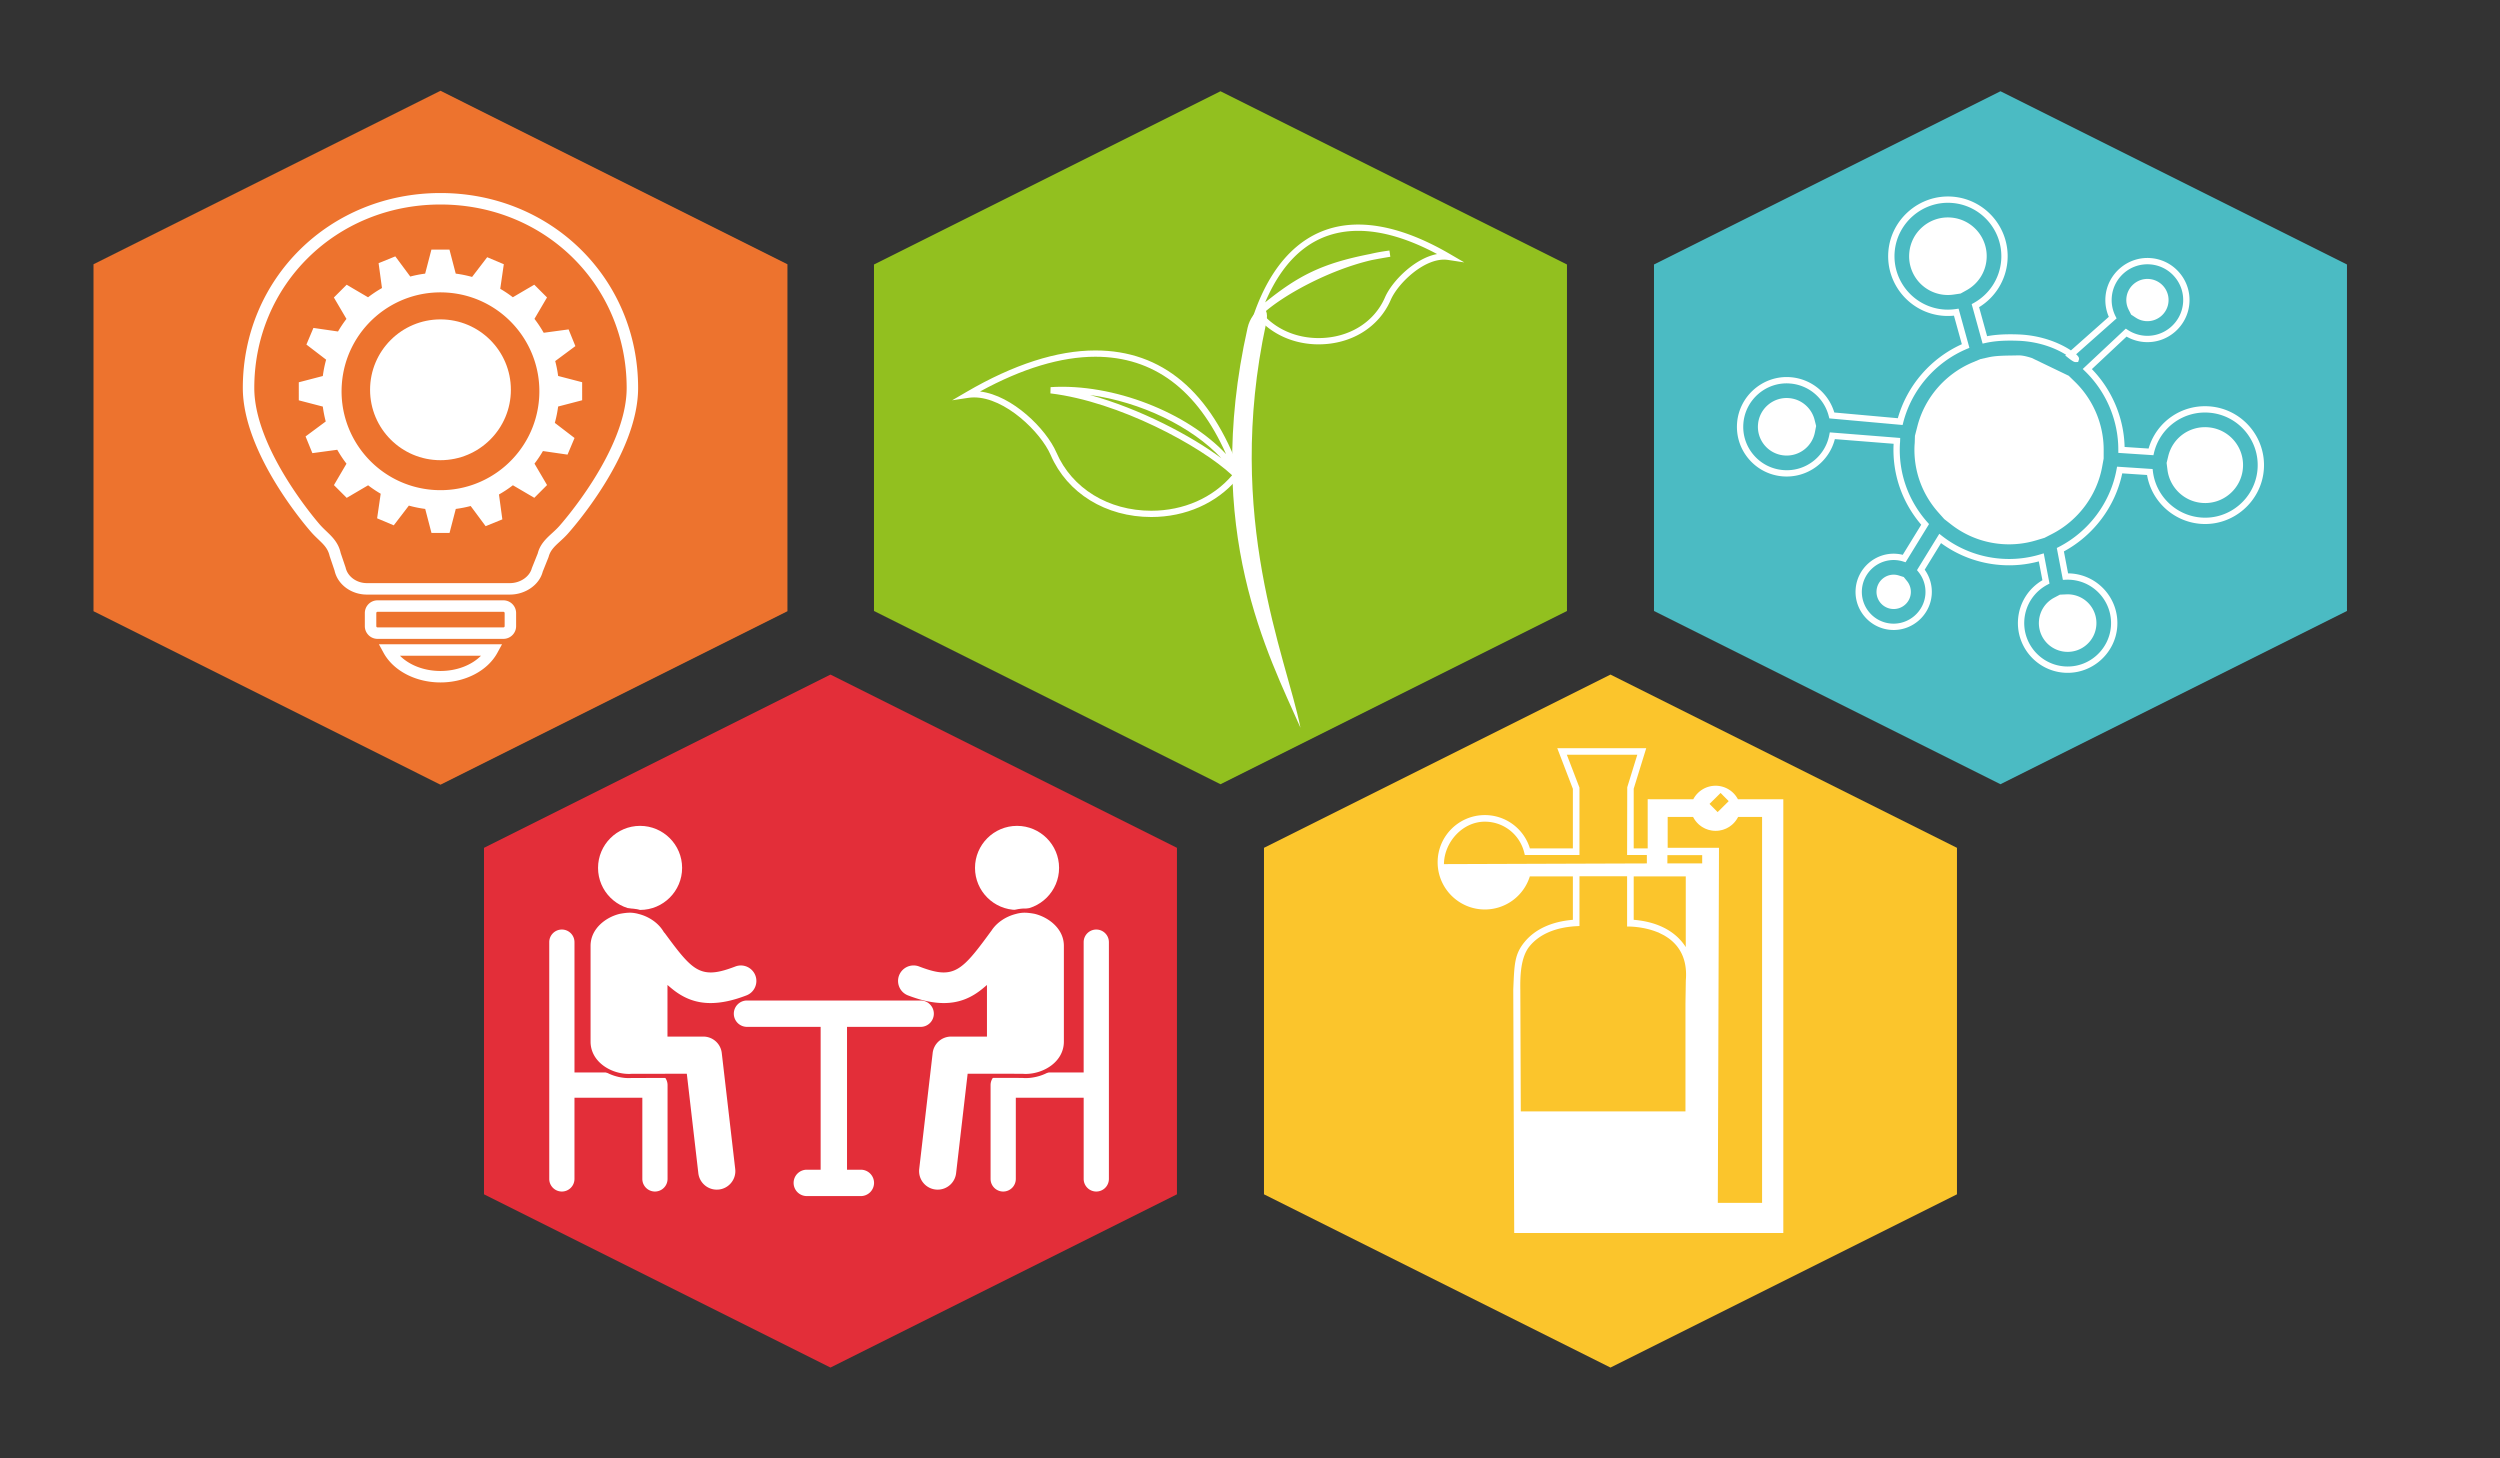 <svg xmlns="http://www.w3.org/2000/svg" width="1200" height="700"><rect width="100%" height="100%" fill="#333333" stroke="none"/><g transform="translate(-40.734 -116.534)"><g transform="translate(-1.32 87.033)"><path fill="#ed732e" d="M420.024 322.886l-166.543 83.272-166.543-83.272V156.343l166.543-83.272 166.543 83.272z"/><path fill="#fff" d="M309.957 224.632l11.531-3.006-.002-8.663-11.529-3.001a57.164 57.164 0 0 0-1.402-7.145l9.68-7.181-3.263-8.022-11.947 1.619a56.56 56.56 0 0 0-4.43-6.682l6.024-10.28-6.126-6.122-10.279 6.033a56.902 56.902 0 0 0-6.041-4.053l1.713-11.802-7.982-3.366-7.252 9.466a57.23 57.23 0 0 0-7.849-1.591l-3.01-11.535-8.663.005-2.999 11.529a57.168 57.168 0 0 0-7.147 1.404l-7.181-9.68-8.022 3.263 1.622 11.946a56.796 56.796 0 0 0-6.685 4.429l-10.277-6.027-6.124 6.129 6.035 10.279a57.34 57.34 0 0 0-4.053 6.039l-11.804-1.712-3.366 7.983 9.467 7.254a56.828 56.828 0 0 0-1.591 7.848l-11.533 3.008.002 8.663 11.529 2.999a56.782 56.782 0 0 0 1.406 7.147l-9.683 7.18 3.264 8.023 11.947-1.621a56.606 56.606 0 0 0 4.429 6.683l-6.025 10.278 6.128 6.125 10.279-6.034a57.131 57.131 0 0 0 6.039 4.053l-1.715 11.801 7.985 3.367 7.253-9.469a56.887 56.887 0 0 0 7.847 1.596l3.01 11.532 8.662-.002 3-11.53a57.35 57.35 0 0 0 7.147-1.404l7.181 9.681 8.024-3.266-1.623-11.944a56.786 56.786 0 0 0 6.686-4.432l10.277 6.027 6.12-6.126-6.033-10.281a56.144 56.144 0 0 0 4.055-6.039l11.806 1.714 3.363-7.983-9.467-7.255a57.321 57.321 0 0 0 1.592-7.849m-59.765 40.035c-26.156-1.816-45.883-24.489-44.066-50.644 1.816-26.152 24.486-45.884 50.643-44.068 26.151 1.816 45.882 24.492 44.065 50.644-1.815 26.155-24.49 45.884-50.642 44.068"/><path fill="#fff" d="M287.275 216.599c0 18.664-15.13 33.794-33.794 33.794-18.664 0-33.795-15.13-33.795-33.794 0-18.664 15.131-33.794 33.795-33.794s33.794 15.13 33.794 33.794"/><path fill="#fff" d="M253.48 357.071c-11.888 0-22.615-5.589-27.328-14.241l-2.217-4.069h59.082l-2.213 4.066c-4.704 8.652-15.428 14.244-27.324 14.244m-19.433-12.807c4.52 4.542 11.646 7.304 19.433 7.304 7.795 0 14.922-2.762 19.433-7.304h-38.866zm49.641-8.109h-60.42a6.1 6.1 0 0 1-6.094-6.09v-6.298c0-3.364 2.733-6.103 6.094-6.103h60.42a6.11 6.11 0 0 1 6.101 6.103v6.298c0 3.356-2.736 6.09-6.101 6.09m-60.42-12.988a.604.604 0 0 0-.591.599v6.298c0 .334.256.586.591.586h60.42a.587.587 0 0 0 .597-.586v-6.298a.606.606 0 0 0-.597-.599h-60.42zm63.56-8.269h-68.681c-7.527 0-14.043-4.839-15.5-11.509l-2.365-6.976c-.798-3.579-2.813-5.503-5.36-7.94-1.099-1.051-2.244-2.147-3.365-3.408-1.343-1.515-32.949-37.469-32.949-69.352 0-52.459 41.672-93.553 94.872-93.553s94.872 41.094 94.872 93.553c0 32.342-32.519 68.624-33.9 70.153-1.198 1.322-2.435 2.459-3.622 3.547-2.585 2.37-4.627 4.241-5.444 7.441l-2.832 7.075c-1.571 6.211-8.229 10.969-15.726 10.969M253.48 127.664c-50.113 0-89.369 38.676-89.369 88.05 0 29.782 31.246 65.343 31.563 65.698 1.013 1.142 2.053 2.131 3.047 3.082 2.841 2.714 5.78 5.522 6.858 10.453l2.367 6.979c.97 4.385 5.323 7.47 10.201 7.47h68.681c4.938 0 9.458-3.088 10.506-7.18l2.833-7.073c1.106-4.436 4.073-7.156 6.943-9.786 1.069-.978 2.182-1.997 3.262-3.185.323-.357 32.477-36.244 32.477-66.458 0-49.375-39.254-88.05-89.369-88.05"/></g><g transform="translate(-214.798 367.033)"><path fill="#fbc52c" d="M1194.876 322.771l-166.316 83.16-166.315-83.16V156.457l166.315-83.159 166.316 83.159z"/><path fill="#fff" d="M1111.519 133.137h-21.789a12.097 12.097 0 0 0-10.707-6.479c-4.53 0-8.632 2.523-10.724 6.5l-21.879-.027v23.592h-6.711v-28.628l6.015-19.474h-42.709l7.497 19.529v28.573h-20.628a22.59 22.59 0 0 0-21.63-15.983c-12.493 0-22.656 10.163-22.656 22.65 0 12.493 10.163 22.663 22.656 22.663a22.604 22.604 0 0 0 21.59-15.87h20.668v20.831c-10.204.837-18.216 4.527-23.251 10.715-4.804 5.905-4.842 10.65-5.36 22.765l.451 116.833h129.172v-208.19zm-46.821 37.045v33.934a23.369 23.369 0 0 0-1.716-2.388c-5.036-6.188-13.048-9.878-23.252-10.715l-.021.027v-20.858h24.989zm-116.075-5.905c.148-10.619 8.975-20.372 19.631-20.372 8.959 0 16.727 6.08 18.891 14.785l.301 1.199h26.23v-32.323l-6.058-15.784h33.818l-4.826 15.611-.07 32.496h9.483v4.058l-97.4.33zm105.563 34.139a33.038 33.038 0 0 1 2.213 1.415 20.212 20.212 0 0 1 4.05 3.81c.022.027.054.054.078.081.049.055.075.13.127.19 2.904 3.755 4.68 8.964 4.071 16.204l-.17 11.077v51.777h-79.036l-.228-57.996c-.127-7.365.194-16.042 4.425-21.252 4.699-5.775 12.461-9.11 22.46-9.651l1.5-.081v-23.894h22.864v24.138s7.541-.244 14.833 2.82c-.1-.064-.198-.135-.303-.2m21.517-32.908h-16.715l.016-3.971h16.699v3.971zm28.747 162.927l-21.25.005.564-170.436-24.631-.006V141.62h12.177c.057.119.138.227.204.346a12.002 12.002 0 0 0 1.438 2.096c.211.249.427.481.653.698.185.183.365.367.56.54.243.211.497.406.75.594.206.151.406.309.617.443.276.178.564.335.852.492.216.118.426.243.653.346.311.146.635.259.955.377.223.077.433.168.66.238.364.108.746.179 1.129.259.192.038.381.092.575.12.587.086 1.179.135 1.781.135.602 0 1.202-.048 1.783-.135.191-.027.381-.082.567-.12.389-.075.77-.151 1.141-.259.221-.07.432-.156.648-.232.326-.124.653-.238.967-.383.222-.103.433-.228.643-.346.295-.151.581-.314.857-.492.216-.135.41-.292.615-.443a9.547 9.547 0 0 0 1.31-1.124c.228-.226.449-.458.655-.708.17-.194.332-.399.485-.611.194-.259.376-.523.554-.799.138-.227.276-.454.403-.686.063-.119.146-.227.205-.346h11.478v185.253z"/><path fill="#3f4c9a" d="M1054.186 198.421"/><path fill="#fbc52c" d="M1077.769 138.031l5.057-5.511"/><path fill="#fbc52c" d="M1081.411 130.12l3.892 3.933-5.314 5.256-3.89-3.933z"/></g><g transform="translate(-203.206 367.033)"><path fill="#e32e39" d="M808.877 156.459L642.566 73.305l-166.309 83.154v166.31l166.309 83.155 166.311-83.155z"/><path fill="#fff" d="M776.919 270.157v-68.423a6.765 6.765 0 0 0-13.53 0v61.848h-37.913a6.764 6.764 0 0 0-6.768 6.763v45.04a6.763 6.763 0 0 0 6.768 6.762 6.763 6.763 0 0 0 6.763-6.762v-38.274h31.155v38.274a6.76 6.76 0 0 0 6.762 6.762 6.762 6.762 0 0 0 6.763-6.762v-45.228zm-218.606-6.575h-37.915v-61.848a6.765 6.765 0 0 0-13.529 0v113.651a6.761 6.761 0 0 0 6.762 6.762 6.762 6.762 0 0 0 6.763-6.762v-38.274h31.155v38.274a6.762 6.762 0 0 0 6.764 6.762 6.762 6.762 0 0 0 6.762-6.762v-45.036a6.762 6.762 0 0 0-6.762-6.767"/><path fill="#e32e39" d="M770.156 322.855c-4.119 0-7.471-3.351-7.471-7.47v-37.566h-29.738v37.566c0 4.119-3.352 7.47-7.471 7.47-4.122 0-7.476-3.351-7.476-7.47v-45.04c0-4.12 3.354-7.472 7.476-7.472h37.204v-61.14c0-4.12 3.353-7.471 7.473-7.471 4.121 0 7.475 3.352 7.475 7.471v113.651c0 4.12-3.352 7.471-7.472 7.471zm-38.626-46.453h32.573v38.983a6.06 6.06 0 0 0 6.053 6.053 6.061 6.061 0 0 0 6.055-6.053V201.734a6.063 6.063 0 0 0-6.058-6.054 6.062 6.062 0 0 0-6.056 6.054v62.557h-38.621a6.064 6.064 0 0 0-6.059 6.055v45.04c0 3.338 2.718 6.053 6.059 6.053a6.06 6.06 0 0 0 6.054-6.053v-38.984zm-173.217 46.453c-4.12 0-7.472-3.351-7.472-7.47v-37.566h-29.738v37.566c0 4.119-3.353 7.47-7.472 7.47s-7.471-3.351-7.471-7.47V201.734c0-4.12 3.352-7.471 7.471-7.471 4.122 0 7.475 3.352 7.475 7.471v61.14h37.207c4.119 0 7.471 3.354 7.471 7.476v45.036c0 4.118-3.351 7.469-7.471 7.469zm-38.627-46.453h32.573v38.983a6.06 6.06 0 0 0 6.055 6.053 6.06 6.06 0 0 0 6.054-6.053v-45.036c0-3.341-2.716-6.059-6.054-6.059H519.69v-62.557a6.063 6.063 0 0 0-6.058-6.054 6.061 6.061 0 0 0-6.054 6.054v113.651a6.06 6.06 0 0 0 6.054 6.053 6.06 6.06 0 0 0 6.054-6.053v-38.982z"/><path fill="#e32e39" d="M551.176 187.913c-12.032 0-21.82-9.79-21.82-21.823 0-12.032 9.788-21.821 21.82-21.821 12.033 0 21.823 9.789 21.823 21.821 0 12.034-9.79 21.823-21.823 21.823zm0-41.644c-10.929 0-19.82 8.892-19.82 19.821 0 10.93 8.892 19.823 19.82 19.823 10.931 0 19.823-8.893 19.823-19.823 0-10.929-8.893-19.821-19.823-19.821z"/><path fill="#fff" d="M551.176 187.268c-11.676 0-21.175-9.5-21.175-21.177 0-11.676 9.499-21.176 21.175-21.176 11.678 0 21.178 9.5 21.178 21.176 0 11.677-9.5 21.177-21.178 21.177z"/><path fill="#e32e39" d="M551.176 188.268c-12.228 0-22.175-9.949-22.175-22.177s9.947-22.176 22.175-22.176c12.229 0 22.178 9.948 22.178 22.176 0 12.228-9.95 22.177-22.178 22.177zm0-42.353c-11.124 0-20.175 9.051-20.175 20.176 0 11.126 9.051 20.177 20.175 20.177 11.126 0 20.178-9.051 20.178-20.177s-9.052-20.176-20.178-20.176z"/><path fill="#e32e39" d="M587.986 322.175c-5.345 0-9.85-4.014-10.479-9.336l-5.363-46.301-25.058.043c-.405.026-.809.052-1.213.052-9.671 0-20.109-6.563-20.109-17.166v-45.951c0-9.093 7.892-15.163 15.224-16.954l.137-.026c.067-.015 2.566-.532 4.863-.585l.299-.003c2.346 0 4.445.624 4.533.65 5.235 1.283 9.968 4.505 12.641 8.619.049.05.107.117.164.205 10.001 13.664 14.352 19.211 21.478 19.211 2.813 0 6.168-.823 11.216-2.753a9.034 9.034 0 0 1 3.241-.602c3.738 0 7.146 2.344 8.482 5.834a9.021 9.021 0 0 1-.188 6.948 9.008 9.008 0 0 1-5.047 4.775c-6.614 2.543-12.434 3.78-17.788 3.78-7.073 0-13.176-2.173-19.045-6.81v19.632l15.567-.021c5.363 0 9.868 4.016 10.479 9.342l6.455 55.658a10.446 10.446 0 0 1-2.196 7.751 10.48 10.48 0 0 1-7.062 3.939 11.72 11.72 0 0 1-1.231.069zm-14.06-57.639l5.568 48.071c.51 4.314 4.16 7.568 8.492 7.568a9.52 9.52 0 0 0 1.01-.058 8.492 8.492 0 0 0 5.714-3.192 8.46 8.46 0 0 0 1.779-6.278l-6.455-55.661a8.543 8.543 0 0 0-8.492-7.571l-17.568.023v-25.973l1.659 1.452c5.997 5.251 12.157 7.696 19.386 7.696 5.105 0 10.689-1.193 17.073-3.647a7.026 7.026 0 0 0 3.936-3.723 7.036 7.036 0 0 0 .147-5.418 7.123 7.123 0 0 0-6.615-4.549c-.863 0-1.713.158-2.525.47-5.291 2.023-8.859 2.886-11.932 2.886-8.087 0-12.929-6.144-23.102-20.042l-.157-.191c-2.39-3.742-6.707-6.685-11.55-7.873-.068-.019-1.966-.579-4.007-.579l-.252.002c-2.11.049-4.515.546-4.539.551l-.104.018c-6.527 1.598-13.628 6.982-13.628 14.997v45.951c0 9.368 9.4 15.166 18.109 15.166.361 0 .721-.024 1.082-.048l.393-.025 26.578-.023z"/><path fill="#fff" d="M587.986 321.53c-5.018 0-9.247-3.769-9.838-8.766l-5.429-46.872-25.676.045c-.391.025-.779.051-1.17.051-9.36 0-19.464-6.316-19.464-16.521v-45.951c0-8.745 7.637-14.594 14.731-16.327l.091-.017c.09-.019 2.533-.525 4.771-.577l.283-.003c2.252 0 4.263.598 4.348.624 5.154 1.264 9.778 4.426 12.351 8.454.014-.013.067.044.118.138 10.133 13.839 14.552 19.47 21.999 19.47 2.897 0 6.32-.836 11.446-2.796a8.363 8.363 0 0 1 3.011-.56c3.473 0 6.639 2.178 7.88 5.419a8.382 8.382 0 0 1-.175 6.455 8.373 8.373 0 0 1-4.688 4.435c-6.541 2.515-12.284 3.737-17.559 3.737-7.339 0-13.615-2.395-19.69-7.526v21.64l16.214-.021a9.9 9.9 0 0 1 9.838 8.77l6.455 55.658a9.805 9.805 0 0 1-2.063 7.276 9.841 9.841 0 0 1-6.629 3.699 10.77 10.77 0 0 1-1.155.066z"/><path fill="#e32e39" d="M587.986 322.53c-5.524 0-10.181-4.148-10.831-9.649l-5.326-45.987-24.783.043a16.72 16.72 0 0 1-1.172.051c-9.842 0-20.464-6.699-20.464-17.521v-45.951c0-9.284 8.031-15.475 15.494-17.298l.148-.029c-.002 0 2.561-.538 4.928-.592l.295-.004c2.351 0 4.418.597 4.646.666 5.297 1.297 10.092 4.561 12.816 8.733.071.073.141.162.205.27 9.904 13.526 14.21 19.017 21.16 19.017 2.767 0 6.083-.816 11.089-2.73a9.366 9.366 0 0 1 3.368-.625c3.884 0 7.426 2.436 8.813 6.062a9.377 9.377 0 0 1-.195 7.22 9.363 9.363 0 0 1-5.244 4.961c-6.655 2.559-12.517 3.803-17.915 3.803-6.94 0-12.93-2.055-18.69-6.441v18.553l15.213-.02a10.898 10.898 0 0 1 10.832 9.656l6.455 55.657a10.803 10.803 0 0 1-2.271 8.012 10.835 10.835 0 0 1-8.571 4.143zm-14.376-57.639l5.531 47.758c.531 4.492 4.334 7.881 8.845 7.881.328 0 .68-.021 1.05-.06a8.844 8.844 0 0 0 5.952-3.325 8.815 8.815 0 0 0 1.854-6.539l-6.455-55.66a8.9 8.9 0 0 0-8.845-7.885l-17.214.023V222.29l1.646 1.389c5.889 4.974 11.94 7.29 19.045 7.29 5.148 0 10.774-1.201 17.2-3.671a7.38 7.38 0 0 0 4.133-3.91 7.385 7.385 0 0 0 .154-5.689 7.48 7.48 0 0 0-6.946-4.776c-.907 0-1.8.166-2.652.493-5.249 2.006-8.779 2.862-11.805 2.862-7.787 0-12.283-5.528-22.237-19.104l-.065.063-.657-1.029c-2.438-3.817-6.829-6.815-11.746-8.021-.128-.037-2.02-.595-4.109-.595l-.271.003c-2.137.049-4.552.55-4.576.555l-.118.022c-6.67 1.631-13.911 7.138-13.911 15.343v45.951c0 9.586 9.584 15.521 18.464 15.521.367 0 .731-.024 1.099-.048l26.634-.048z"/><path fill="#e32e39" d="M732.119 187.913c-12.032 0-21.821-9.79-21.821-21.823 0-12.032 9.789-21.821 21.821-21.821 12.033 0 21.823 9.789 21.823 21.821 0 12.034-9.79 21.823-21.823 21.823zm0-41.644c-10.93 0-19.821 8.892-19.821 19.821 0 10.93 8.892 19.823 19.821 19.823 10.931 0 19.823-8.893 19.823-19.823 0-10.929-8.892-19.821-19.823-19.821z"/><path fill="#fff" d="M732.119 187.268c-11.677 0-21.176-9.5-21.176-21.177 0-11.676 9.499-21.176 21.176-21.176 11.678 0 21.178 9.5 21.178 21.176 0 11.677-9.5 21.177-21.178 21.177z"/><path fill="#e32e39" d="M732.119 188.268c-12.228 0-22.176-9.949-22.176-22.177s9.948-22.176 22.176-22.176c12.229 0 22.178 9.948 22.178 22.176 0 12.228-9.949 22.177-22.178 22.177zm0-42.353c-11.125 0-20.176 9.051-20.176 20.176 0 11.126 9.051 20.177 20.176 20.177 11.126 0 20.178-9.051 20.178-20.177s-9.052-20.176-20.178-20.176z"/><g><path fill="#e32e39" d="M694.03 322.175c-.405 0-.804-.024-1.214-.069a10.498 10.498 0 0 1-7.072-3.931 10.489 10.489 0 0 1-2.213-7.771l6.455-55.649a10.541 10.541 0 0 1 10.48-9.34l15.568.01v-19.622c-5.868 4.638-11.968 6.811-19.036 6.811-5.349 0-11.17-1.236-17.799-3.779a9.009 9.009 0 0 1-5.045-4.782 9.029 9.029 0 0 1-.188-6.951c1.337-3.491 4.746-5.836 8.483-5.836 1.11 0 2.203.202 3.25.602 5.052 1.936 8.406 2.761 11.218 2.761 7.125 0 11.474-5.555 21.488-19.241l.112-.135c2.715-4.164 7.447-7.375 12.729-8.668a17.314 17.314 0 0 1 4.476-.636l.305.004c2.286.052 4.794.561 4.9.583 7.423 1.809 15.315 7.88 15.315 16.973v45.959c0 10.603-10.434 17.166-20.101 17.166-.507 0-1.009-.039-1.506-.078l-.113-.009-24.649-.018-5.374 46.31a10.541 10.541 0 0 1-10.469 9.336zm6.444-74.759a8.546 8.546 0 0 0-8.501 7.569l-6.455 55.65a8.495 8.495 0 0 0 1.794 6.298 8.513 8.513 0 0 0 6.718 3.242 8.544 8.544 0 0 0 8.484-7.568l5.579-48.081 26.702.035c.445.035.894.072 1.348.072 8.705 0 18.101-5.798 18.101-15.166v-45.959c0-8.014-7.103-13.401-13.701-15.015-.04-.004-2.457-.494-4.561-.542l-.259-.003c-2.044 0-3.931.559-3.95.565-4.896 1.2-9.219 4.14-11.612 7.876l-.171.215c-10.172 13.904-15.009 20.024-23.072 20.025-3.071 0-6.64-.865-11.932-2.893a7.087 7.087 0 0 0-2.536-.47 7.126 7.126 0 0 0-6.616 4.551 7.048 7.048 0 0 0 .147 5.421 7.03 7.03 0 0 0 3.935 3.729c6.396 2.454 11.984 3.647 17.083 3.647 7.224 0 13.381-2.446 19.377-7.697l1.659-1.453v25.962l-17.561-.01z"/></g><g><path fill="#fff" d="M694.03 321.529c-.371 0-.745-.021-1.144-.065a9.856 9.856 0 0 1-6.637-3.69 9.843 9.843 0 0 1-2.078-7.295l6.455-55.649a9.898 9.898 0 0 1 9.84-8.769l16.214.01v-21.629c-6.074 5.131-12.348 7.526-19.682 7.526-5.268 0-11.014-1.222-17.567-3.736a8.37 8.37 0 0 1-4.687-4.442 8.388 8.388 0 0 1-.176-6.457c1.242-3.243 4.409-5.422 7.881-5.422 1.031 0 2.047.188 3.02.56 5.129 1.965 8.553 2.803 11.448 2.803 7.424-.001 12.112-5.98 22.009-19.506l.091-.105c2.579-4.027 7.207-7.185 12.384-8.452a16.634 16.634 0 0 1 4.322-.618l.29.003c2.229.051 4.682.549 4.785.57 7.162 1.746 14.8 7.596 14.8 16.341v45.959c0 10.204-10.099 16.52-19.455 16.52a18.4 18.4 0 0 1-1.455-.076l-.113-.009-25.275-.021-5.439 46.881c-.581 4.999-4.806 8.768-9.831 8.768z"/><path fill="#e32e39" d="M694.03 322.529c-.405 0-.815-.023-1.252-.071a10.852 10.852 0 0 1-7.312-4.063 10.83 10.83 0 0 1-2.288-8.031l6.455-55.65a10.897 10.897 0 0 1 10.833-9.653l15.214.01v-18.543c-5.759 4.386-11.745 6.441-18.682 6.441-5.392 0-11.256-1.244-17.926-3.803a9.357 9.357 0 0 1-5.241-4.968 9.374 9.374 0 0 1-.196-7.222c1.389-3.627 4.932-6.064 8.814-6.064 1.154 0 2.29.21 3.376.625 5.008 1.919 8.325 2.737 11.092 2.737 6.938-.001 11.513-5.855 21.202-19.096l.09-.108c2.72-4.211 7.557-7.51 12.954-8.831h-.001c-.006 0 2.143-.646 4.561-.646l.302.003c2.363.054 4.951.586 4.977.591 7.529 1.834 15.597 8.031 15.597 17.32v45.959c0 10.822-10.618 17.52-20.455 17.52-.517 0-1.027-.039-1.534-.079l-.111-.009-24.308-.017-5.337 45.996c-.639 5.503-5.292 9.652-10.824 9.652zm6.436-75.468a8.9 8.9 0 0 0-8.846 7.883l-6.455 55.65a8.857 8.857 0 0 0 1.868 6.559 8.867 8.867 0 0 0 6.997 3.376 8.901 8.901 0 0 0 8.837-7.882l5.542-47.767 26.356.033c.456.036.914.073 1.378.073 8.876 0 18.455-5.934 18.455-15.52v-45.959c0-8.209-7.276-13.722-14.036-15.369-.003 0-2.405-.493-4.571-.542l-.279-.003c-2.114 0-3.996.567-4.015.573-4.991 1.224-9.395 4.222-11.838 8.037l-.175.218c-10.055 13.747-14.855 19.853-22.767 19.854-3.026 0-6.558-.858-11.806-2.87a7.443 7.443 0 0 0-2.662-.493 7.48 7.48 0 0 0-6.947 4.78 7.398 7.398 0 0 0 .155 5.692 7.375 7.375 0 0 0 4.131 3.915c6.438 2.47 12.067 3.67 17.21 3.67 7.1 0 13.148-2.316 19.036-7.29l1.646-1.39v24.784l-17.214-.012z"/></g><path fill="#fff" d="M657.148 323.62h-25.944a6.337 6.337 0 0 1-6.33-6.329c0-3.49 2.84-6.33 6.33-6.33h6.643v-68.56h-35.346a6.337 6.337 0 0 1-6.33-6.329c0-3.49 2.84-6.33 6.33-6.33h83.351c3.49 0 6.33 2.84 6.33 6.33s-2.84 6.329-6.33 6.329h-35.346v68.56h6.643c3.49 0 6.33 2.84 6.33 6.33s-2.84 6.329-6.331 6.329z"/></g><g transform="translate(-419.892 87.033)"><path fill="#4bbbc3" d="M1587.171 156.458V322.77l-166.317 83.16-166.314-83.16V156.458l166.314-83.159z"/><path fill="#fff" d="M1453.118 352.46c-.625 0-1.257-.025-1.891-.074-13.121-1.033-22.958-12.548-21.931-25.67.617-7.828 4.961-14.738 11.69-18.701l-1.726-9.053a54.822 54.822 0 0 1-18.633 1.711 55.167 55.167 0 0 1-28.305-10.482l-7.841 12.763a18.201 18.201 0 0 1 3.367 12.065c-.782 9.942-9.596 17.619-19.688 16.819a18.189 18.189 0 0 1-12.488-6.358 18.185 18.185 0 0 1-4.328-13.328c.779-9.941 9.567-17.637 19.686-16.818.957.074 1.936.236 2.918.48l8.869-14.439c-9.315-10.89-13.994-24.604-13.254-38.86l-28.207-2.239c-2.819 11.083-13.279 18.795-24.998 17.884-6.355-.501-12.137-3.447-16.282-8.295-4.143-4.849-6.146-11.021-5.646-17.375 1.018-12.962 12.51-22.964 25.67-21.931a23.862 23.862 0 0 1 20.994 16.942l30.496 2.743c4.438-15.67 15.795-28.804 30.72-35.521l-3.788-13.705a29.075 29.075 0 0 1-5.146.063c-15.764-1.24-27.582-15.074-26.342-30.837 1.219-15.578 15.021-27.573 30.838-26.346 15.764 1.241 27.581 15.074 26.342 30.837a28.639 28.639 0 0 1-13.625 22.215l3.85 13.923c3.314-.621 6.906-.913 11.161-.913 1.211 0 2.431.023 3.657.065 13.027.446 21.902 5.339 25.425 7.675l18.178-16.123a20.18 20.18 0 0 1-1.604-9.636c.86-10.97 10.607-19.432 21.722-18.554a20.06 20.06 0 0 1 13.776 7.018 20.056 20.056 0 0 1 4.778 14.705c-.861 10.967-10.505 19.438-21.72 18.559a20.215 20.215 0 0 1-8.44-2.598l-16.646 15.6c9.722 10.011 15.384 23.477 15.712 37.372l11.508.762c3.71-12.736 15.776-21.296 29.35-20.237 15.537 1.22 27.188 14.858 25.967 30.402-1.206 15.355-14.805 27.207-30.402 25.969-12.915-1.016-23.513-10.786-25.657-23.442l-11.905-.785c-3.315 15.849-13.67 29.71-28.004 37.469l2.009 10.54c.551.003 1.103.024 1.661.066 13.127 1.033 22.964 12.55 21.932 25.67-.971 12.335-11.416 22.003-23.779 22.003zm-11.5-57.351l2.767 14.515-.993.523c-6.366 3.363-10.503 9.646-11.07 16.806-.896 11.452 7.689 21.504 19.144 22.406 11.529.931 21.512-7.827 22.407-19.142.897-11.453-7.689-21.504-19.144-22.406a21.872 21.872 0 0 0-2.608-.036l-1.313.06-2.918-15.306 1.01-.518c14.424-7.427 24.771-21.326 27.671-37.177l.245-1.332 17.063 1.127.154 1.246c1.46 11.832 11.162 21.098 23.065 22.034 13.964 1.114 26.063-9.473 27.142-23.179 1.088-13.875-9.313-26.05-23.183-27.138a25.162 25.162 0 0 0-26.492 19.166l-.299 1.241-16.853-1.116v-1.425c.039-14.105-5.77-27.858-15.932-37.736l-1.143-1.107 20.668-19.368.998.655a17.148 17.148 0 0 0 8.041 2.738c9.535.742 17.726-6.452 18.458-15.771a17.052 17.052 0 0 0-4.062-12.495 17.041 17.041 0 0 0-11.704-5.962c-9.563-.749-17.729 6.445-18.462 15.765a17.197 17.197 0 0 0 1.791 9.095l.528 1.044-19.437 17.243c1.381 1.219 1.545 1.921 1.307 2.655l-.34 1.048-1.18.042c-.409 0-1.027 0-3.597-2.047l-1.412-1.125.386-.342c-3.641-2.289-11.648-6.336-23.172-6.732-1.193-.04-2.378-.063-3.554-.063-4.64 0-8.43.359-11.917 1.131l-1.407.312-5.242-18.955 1.044-.581c7.536-4.199 12.438-11.827 13.113-20.405 1.105-14.094-9.461-26.465-23.556-27.573-14.144-1.113-26.482 9.628-27.577 23.556-1.105 14.095 9.461 26.465 23.555 27.573 1.944.155 3.878.079 5.802-.204l1.329-.195 5.199 18.814-1.229.52c-15.061 6.342-26.469 19.523-30.521 35.261l-.323 1.25-35.167-3.165-.265-1.046a20.827 20.827 0 0 0-18.576-15.702c-11.545-.935-21.515 7.828-22.406 19.142a20.69 20.69 0 0 0 4.93 15.167 20.71 20.71 0 0 0 14.209 7.239c10.672.879 20.078-6.478 22.079-16.764l.261-1.33 33.789 2.681-.039 1.441c-.01.181-.01.369-.021.559l-.033.34c0 .015 0 .028-.01.043-.874 14.031 3.804 27.543 13.202 38.104l.749.843-11.263 18.336-1.126-.354a15.35 15.35 0 0 0-3.396-.673c-8.461-.667-15.771 5.732-16.423 14.031a15.172 15.172 0 0 0 3.612 11.116 15.163 15.163 0 0 0 10.417 5.304c8.416.656 15.771-5.732 16.426-14.029a15.222 15.222 0 0 0-3.36-10.781l-.677-.834 10.712-17.433 1.339 1.042a52.149 52.149 0 0 0 28.026 10.87 51.733 51.733 0 0 0 19.139-2.051l1.617-.486z"/><path fill="#fff" d="M1366.982 321.409a8.226 8.226 0 0 1-5.606-8.47c.357-4.531 4.335-7.931 8.867-7.572.59.045 1.192.169 1.848.372l2.335.734 1.575 1.941a8.223 8.223 0 0 1 1.814 5.82 8.18 8.18 0 0 1-2.863 5.621 8.19 8.19 0 0 1-6.001 1.948 8.122 8.122 0 0 1-1.969-.394m81.744 20.278c-6.03-2-9.894-7.838-9.395-14.186.373-4.74 3.117-8.906 7.344-11.136l2.707-1.429 3.062-.139a14.74 14.74 0 0 1 1.743.021 13.96 13.96 0 0 1 3.282.664 13.774 13.774 0 0 1 9.395 14.183 13.695 13.695 0 0 1-4.801 9.418 13.716 13.716 0 0 1-10.05 3.268 13.79 13.79 0 0 1-3.287-.664m4.731-131.891l.121.039 3.013 2.926c8.8 8.56 13.833 20.468 13.798 32.677l-.01 4.183-.723 3.95c-2.509 13.717-11.475 25.753-23.979 32.193l-3.686 1.897-4.005 1.204a45.146 45.146 0 0 1-16.571 1.776 45.386 45.386 0 0 1-10.736-2.164 45.116 45.116 0 0 1-13.523-7.25l-3.289-2.561-2.786-3.134c-8.036-9.024-12.088-20.534-11.467-32.505.066-.537.078-.981.088-1.278l.095-3.071L1381 234c3.513-13.632 13.398-25.043 26.445-30.534l3.813-1.604 3.943-.875c3.234-.714 6.977-.773 10.932-.839 1.099-.018 2.199-.033 3.308-.062 1.12-.033 3.155.164 6.48 1.269m-122.064 46.105a13.771 13.771 0 0 1-9.389-14.187 13.72 13.72 0 0 1 4.794-9.416 13.73 13.73 0 0 1 10.05-3.264c1.127.089 2.233.314 3.289.662 4.426 1.473 7.883 5.203 9.023 9.742l.747 2.976-.596 3.05c-1.344 6.878-7.628 11.651-14.628 11.1a13.725 13.725 0 0 1-3.29-.663zm199.457 22.568c-6.621-2.2-11.449-8.094-12.307-15.016l-.411-3.312.796-3.283c2.12-8.713 10.157-14.521 19.113-13.815a18.16 18.16 0 0 1 16.723 19.576 18.09 18.09 0 0 1-6.325 12.417 18.077 18.077 0 0 1-13.255 4.308 18.183 18.183 0 0 1-4.334-.875m-123.581-99.875a18.564 18.564 0 0 1-12.665-19.123c.392-4.959 2.687-9.469 6.466-12.694a18.495 18.495 0 0 1 13.549-4.406 18.573 18.573 0 0 1 17.098 20.018c-.486 6.226-4.049 11.764-9.52 14.814l-2.941 1.637-3.335.494c-1.412.21-2.834.261-4.219.151a18.513 18.513 0 0 1-4.433-.891m98.452 12.994a9.872 9.872 0 0 1-2.325-1.126l-2.284-1.494-1.233-2.431a10.117 10.117 0 0 1-1.055-5.363c.438-5.574 5.331-9.751 10.903-9.315.831.068 1.64.231 2.416.486a10.12 10.12 0 0 1 6.896 10.418c-.441 5.57-5.33 9.748-10.907 9.312a10.391 10.391 0 0 1-2.411-.487"/></g><g transform="translate(-1185.682 87.034)"><path fill="#92c01f" d="M1812.243 73.298l166.317 83.16v166.316l-166.317 83.156-166.314-83.156V156.458z"/><path fill="#fff" fill-rule="evenodd" d="M1850.639 378.798c-6.836-34.162-36.692-100.47-16.505-194.003 2.559-11.867-6.828-7.076-8.873 2.022-21.867 97.5 10.219 157.489 25.378 191.981" clip-rule="evenodd"/><path fill="#fff" d="M1859.349 194.789c-11.768 0-22.465-4.744-29.502-13.054l-3.007 2.513 1.909-5.259c9.888-27.283 27.04-41.703 49.605-41.703 13.133 0 27.973 4.775 44.107 14.192l6.811 3.974-7.799-1.182c-10.738-1.623-23.971 11.025-27.502 19.186-5.698 13.157-18.964 21.332-34.619 21.333zm-26.86-14.607c6.465 7.385 16.174 11.591 26.859 11.591 14.435-.001 26.638-7.479 31.852-19.516 3.377-7.798 14.273-18.791 25.023-20.813-13.834-7.397-26.556-11.143-37.873-11.143-19.973 0-34.979 11.552-44.668 34.356 16.091-12.956 27.357-18.731 50.51-23.263a86.058 86.058 0 0 1 9.156-1.632l.424 2.986a293.486 293.486 0 0 0-9 1.604c-20.388 4.736-42.527 16.847-52.287 25.83z"/><path fill="#fff" d="M1779.047 277.666c-21.849 0-40.359-11.397-48.308-29.745-4.773-11.012-21.873-27.661-36.771-27.661-.929 0-1.85.068-2.729.201l-7.795 1.182 6.809-3.974c22.684-13.239 43.53-19.952 61.965-19.952 32.024 0 55.396 19.673 69.46 58.473l4.632 12.776-6.077-9.511c-9.822 11.591-24.752 18.211-41.186 18.211zm-82.222-60.25c15.523 1.836 31.774 17.984 36.683 29.308 7.461 17.227 24.913 27.928 45.539 27.928 15.492 0 29.545-6.189 38.792-17.034-15.084-14.13-54.499-35.378-87.229-39.293l.087-3.002c30.227-1.918 65.668 12.275 84.227 32.139-13.809-31.021-34.862-46.729-62.705-46.729-16.527-.001-35.14 5.608-55.394 16.683zm52.778 1.682c23.941 6.6 48.41 19.438 63.096 30.381-14.222-15.264-38.789-27.068-63.096-30.381z"/></g></g></svg>